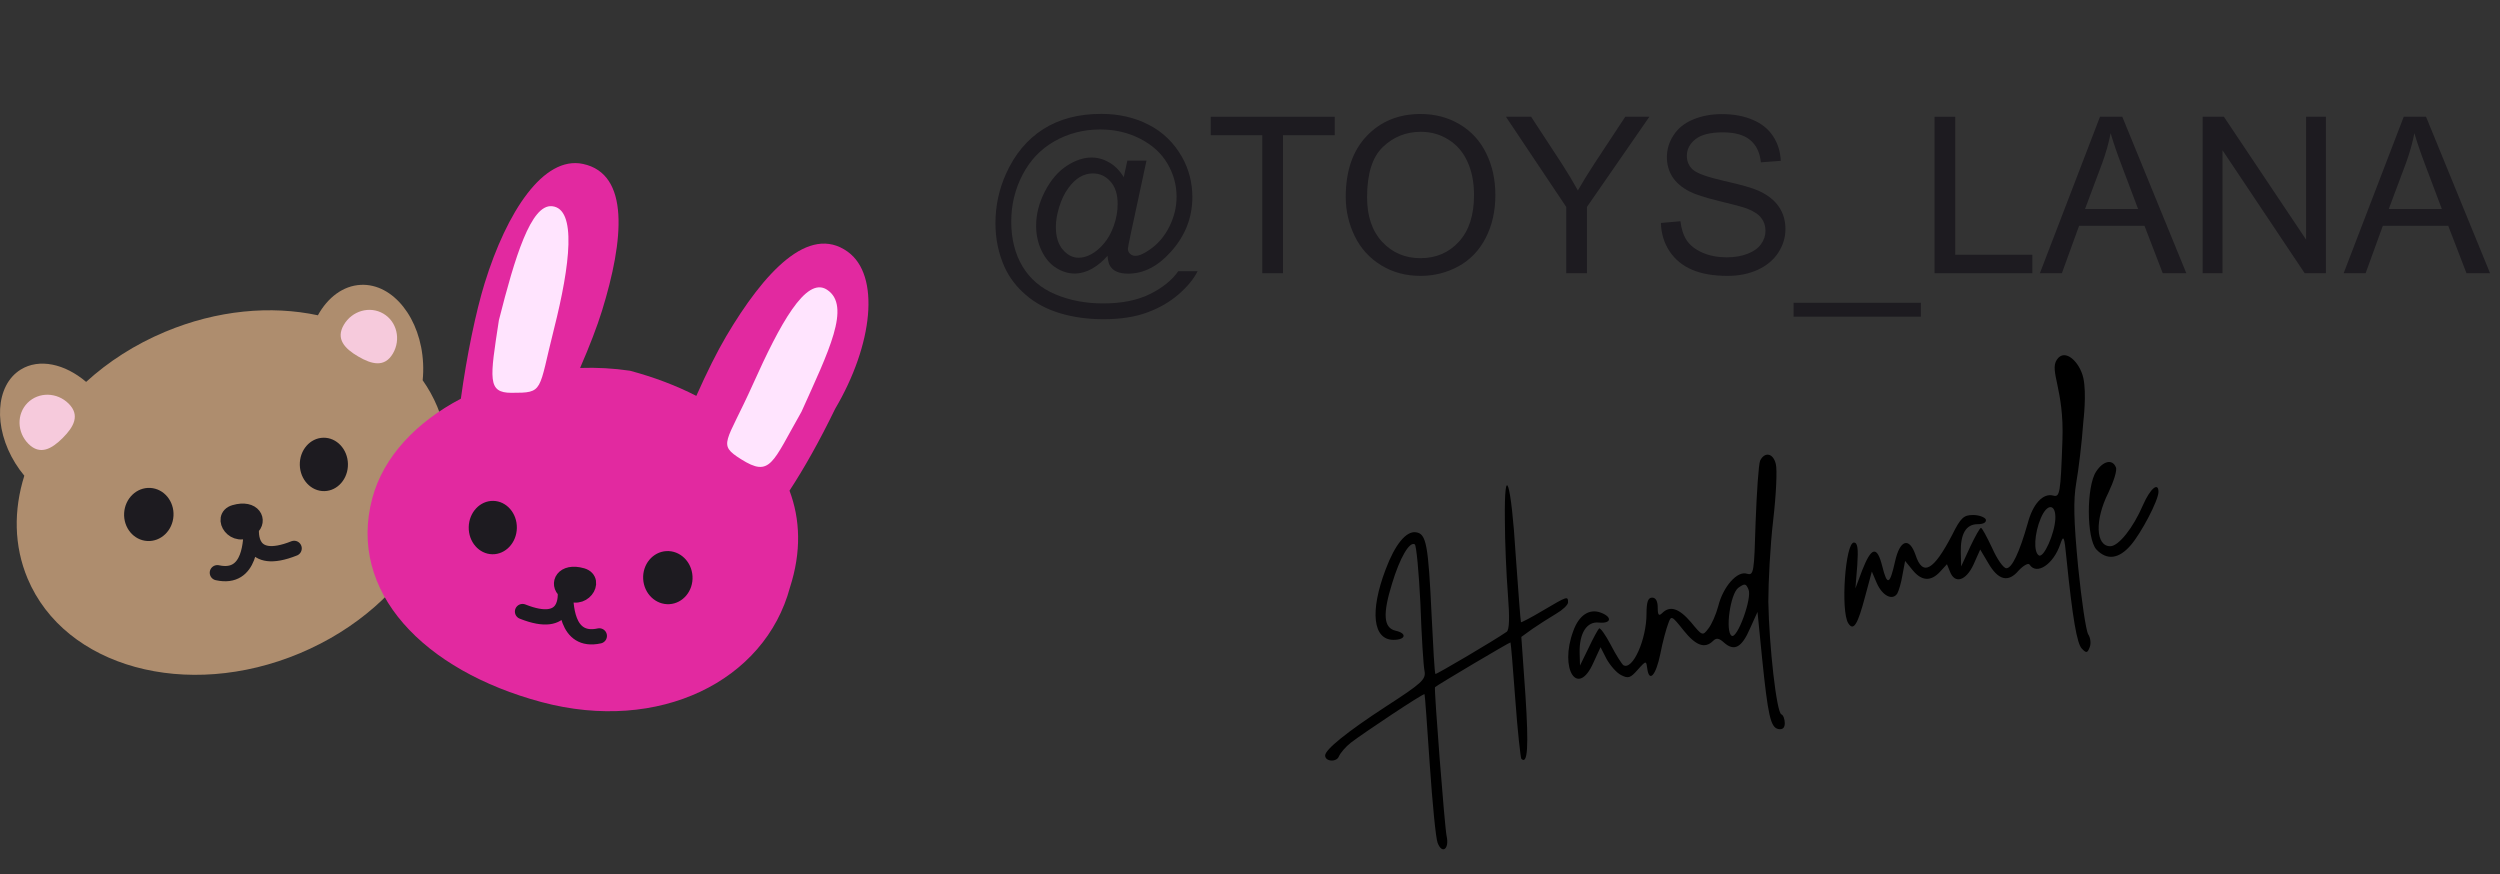 <svg width="183" height="64" viewBox="0 0 183 64" fill="none" xmlns="http://www.w3.org/2000/svg">
<rect x="0" y="0" width="183" height="64" fill="#333333" stroke="none"/>
<path fill-rule="evenodd" clip-rule="evenodd" d="M30.939 27.834C30.98 27.435 30.991 27.023 30.971 26.602C30.814 23.313 28.773 20.738 26.412 20.851C25.116 20.913 23.993 21.772 23.269 23.079C19.849 22.347 15.895 22.69 12.078 24.292C9.861 25.222 7.915 26.483 6.305 27.955C4.753 26.632 2.872 26.211 1.514 27.054C-0.339 28.204 -0.515 31.273 1.121 33.909C1.323 34.236 1.545 34.541 1.78 34.822C0.992 37.339 1.014 39.951 2.019 42.347C4.745 48.843 13.668 51.293 21.949 47.818C30.231 44.344 34.734 36.26 32.008 29.764C31.719 29.074 31.36 28.43 30.939 27.834Z" fill="#AE8D6E"/>
<ellipse cx="10.893" cy="37.659" rx="1.946" ry="1.809" transform="rotate(93.291 10.893 37.659)" fill="#1D1B20"/>
<ellipse cx="1.954" cy="1.762" rx="1.954" ry="1.762" transform="matrix(0.019 1 1 -0.019 21.908 32.075)" fill="#1D1B20"/>
<path d="M18.401 38.634C17.167 39.625 16.034 37.843 17.167 37.514C18.584 37.103 19.018 38.138 18.401 38.634C18.401 38.64 18.401 38.648 18.4 38.656C18.398 38.702 18.396 38.754 18.394 38.81C18.395 38.744 18.398 38.692 18.4 38.656C18.4 38.649 18.401 38.641 18.401 38.634Z" fill="#1D1B20"/>
<path d="M18.401 38.634C17.167 39.625 16.034 37.843 17.167 37.514C18.584 37.103 19.018 38.138 18.401 38.634ZM18.401 38.634C18.389 38.934 18.15 41.49 21.531 40.142M18.401 38.634C18.359 39.496 18.401 42.472 15.911 41.924" stroke="#1D1B20" stroke-width="1.118" stroke-linecap="round" stroke-linejoin="round"/>
<path d="M5.027 29.548C5.874 30.395 5.406 31.245 4.593 32.058C3.78 32.87 2.931 33.339 2.083 32.491C1.236 31.644 1.209 30.299 2.021 29.486C2.834 28.673 4.18 28.701 5.027 29.548Z" fill="#F6CADC"/>
<path d="M28.76 25.88C28.155 26.914 27.215 26.677 26.222 26.096C25.23 25.516 24.562 24.812 25.167 23.778C25.772 22.744 27.067 22.376 28.059 22.957C29.051 23.537 29.365 24.846 28.76 25.88Z" fill="#F6CADC"/>
<path fill-rule="evenodd" clip-rule="evenodd" d="M44.064 22.757C43.71 23.901 43.148 25.36 42.463 26.934C43.679 26.893 44.905 26.958 46.117 27.138C47.876 27.609 49.508 28.227 50.971 28.979C51.731 27.269 52.495 25.736 53.151 24.626C55.932 19.919 59.207 16.375 62.054 18.427C64.451 20.156 63.911 25.224 61.13 29.931C59.98 32.303 58.862 34.279 57.791 35.916C58.587 38.022 58.664 40.402 57.827 42.993C55.989 49.854 48.242 53.697 39.635 51.391C31.028 49.084 25.415 43.323 27.254 36.461C28.073 33.405 30.514 30.871 33.735 29.185C34.168 26.018 34.836 22.801 35.478 20.726C37.095 15.503 39.781 11.385 42.672 11.999C46.105 12.728 45.681 17.535 44.064 22.757Z" fill="#E229A0"/>
<ellipse cx="1.946" cy="1.809" rx="1.946" ry="1.809" transform="matrix(0.057 0.998 0.998 -0.057 46.97 40.444)" fill="#1D1B20"/>
<ellipse cx="36.072" cy="38.618" rx="1.954" ry="1.762" transform="rotate(91.112 36.072 38.618)" fill="#1D1B20"/>
<path d="M41.38 43.258C42.614 44.249 43.747 42.468 42.614 42.138C41.197 41.727 40.762 42.762 41.38 43.258C41.38 43.264 41.38 43.272 41.381 43.28C41.383 43.326 41.385 43.378 41.387 43.434C41.385 43.368 41.383 43.316 41.381 43.28C41.38 43.273 41.38 43.265 41.38 43.258Z" fill="#1D1B20"/>
<path d="M41.38 43.258C42.614 44.249 43.747 42.468 42.614 42.138C41.197 41.727 40.762 42.762 41.38 43.258ZM41.38 43.258C41.392 43.558 41.631 46.114 38.249 44.766M41.38 43.258C41.421 44.12 41.38 47.096 43.87 46.548" stroke="#1D1B20" stroke-width="1.118" stroke-linecap="round" stroke-linejoin="round"/>
<path d="M40.559 24.052C39.384 28.698 39.84 28.754 37.438 28.754C35.659 28.754 35.864 27.732 36.519 23.44C37.694 18.794 38.867 14.947 40.407 15.094C42.235 15.268 41.733 19.406 40.559 24.052Z" fill="#FFE4FE"/>
<path d="M55.123 28.109C53.161 32.481 52.492 32.507 54.235 33.608C56.403 34.978 56.52 33.908 58.67 30.136C60.633 25.764 62.347 22.38 60.531 21.203C58.99 20.205 57.086 23.736 55.123 28.109Z" fill="#FFE4FE"/>
<path d="M81.07 18.727C80.732 19.117 80.352 19.432 79.93 19.672C79.513 19.906 79.094 20.023 78.672 20.023C78.208 20.023 77.758 19.888 77.32 19.617C76.883 19.346 76.526 18.93 76.25 18.367C75.979 17.805 75.844 17.188 75.844 16.516C75.844 15.688 76.055 14.859 76.477 14.031C76.904 13.198 77.432 12.573 78.062 12.156C78.693 11.74 79.305 11.531 79.898 11.531C80.352 11.531 80.784 11.651 81.195 11.891C81.607 12.125 81.961 12.484 82.258 12.969L82.523 11.758H83.922L82.797 17C82.641 17.729 82.562 18.133 82.562 18.211C82.562 18.352 82.615 18.474 82.719 18.578C82.828 18.677 82.958 18.727 83.109 18.727C83.385 18.727 83.747 18.568 84.195 18.25C84.789 17.833 85.258 17.276 85.602 16.578C85.951 15.875 86.125 15.151 86.125 14.406C86.125 13.537 85.901 12.724 85.453 11.969C85.01 11.213 84.346 10.609 83.461 10.156C82.581 9.703 81.607 9.477 80.539 9.477C79.32 9.477 78.206 9.763 77.195 10.336C76.19 10.904 75.409 11.721 74.852 12.789C74.299 13.852 74.023 14.992 74.023 16.211C74.023 17.487 74.299 18.586 74.852 19.508C75.409 20.43 76.211 21.109 77.258 21.547C78.31 21.99 79.474 22.211 80.75 22.211C82.115 22.211 83.258 21.982 84.18 21.523C85.102 21.065 85.792 20.508 86.25 19.852H87.664C87.398 20.398 86.943 20.956 86.297 21.523C85.651 22.091 84.883 22.539 83.992 22.867C83.102 23.201 82.029 23.367 80.773 23.367C79.617 23.367 78.549 23.219 77.57 22.922C76.596 22.625 75.766 22.177 75.078 21.578C74.391 20.984 73.872 20.299 73.523 19.523C73.086 18.539 72.867 17.477 72.867 16.336C72.867 15.065 73.128 13.854 73.648 12.703C74.284 11.292 75.185 10.211 76.352 9.461C77.523 8.711 78.943 8.336 80.609 8.336C81.901 8.336 83.06 8.602 84.086 9.133C85.117 9.659 85.93 10.445 86.523 11.492C87.029 12.393 87.281 13.372 87.281 14.43C87.281 15.94 86.75 17.281 85.688 18.453C84.74 19.505 83.703 20.031 82.578 20.031C82.219 20.031 81.927 19.977 81.703 19.867C81.484 19.758 81.323 19.602 81.219 19.398C81.151 19.268 81.102 19.044 81.07 18.727ZM77.289 16.609C77.289 17.323 77.458 17.878 77.797 18.273C78.135 18.669 78.523 18.867 78.961 18.867C79.253 18.867 79.56 18.781 79.883 18.609C80.206 18.432 80.513 18.172 80.805 17.828C81.102 17.484 81.344 17.049 81.531 16.523C81.719 15.992 81.812 15.461 81.812 14.93C81.812 14.221 81.635 13.672 81.281 13.281C80.932 12.891 80.505 12.695 80 12.695C79.667 12.695 79.352 12.781 79.055 12.953C78.763 13.12 78.479 13.391 78.203 13.766C77.927 14.141 77.706 14.596 77.539 15.133C77.372 15.669 77.289 16.162 77.289 16.609Z" fill="#1D1B20"/>
<path d="M92.398 20V9.898H88.625V8.547H97.703V9.898H93.914V20H92.398Z" fill="#1D1B20"/>
<path d="M98.508 14.422C98.508 12.521 99.018 11.034 100.039 9.961C101.06 8.883 102.378 8.344 103.992 8.344C105.049 8.344 106.003 8.596 106.852 9.102C107.701 9.607 108.346 10.312 108.789 11.219C109.237 12.12 109.461 13.143 109.461 14.289C109.461 15.45 109.227 16.49 108.758 17.406C108.289 18.323 107.625 19.018 106.766 19.492C105.906 19.961 104.979 20.195 103.984 20.195C102.906 20.195 101.943 19.935 101.094 19.414C100.245 18.893 99.602 18.182 99.164 17.281C98.727 16.38 98.508 15.427 98.508 14.422ZM100.07 14.445C100.07 15.825 100.44 16.914 101.18 17.711C101.924 18.503 102.857 18.898 103.977 18.898C105.117 18.898 106.055 18.497 106.789 17.695C107.529 16.893 107.898 15.755 107.898 14.281C107.898 13.349 107.74 12.537 107.422 11.844C107.109 11.146 106.648 10.607 106.039 10.227C105.435 9.841 104.755 9.648 104 9.648C102.927 9.648 102.003 10.018 101.227 10.758C100.456 11.492 100.07 12.721 100.07 14.445Z" fill="#1D1B20"/>
<path d="M114.648 20V15.148L110.234 8.547H112.078L114.336 12C114.753 12.646 115.141 13.292 115.5 13.938C115.844 13.338 116.26 12.664 116.75 11.914L118.969 8.547H120.734L116.164 15.148V20H114.648Z" fill="#1D1B20"/>
<path d="M121.578 16.32L123.008 16.195C123.076 16.768 123.232 17.24 123.477 17.609C123.727 17.974 124.112 18.271 124.633 18.5C125.154 18.724 125.74 18.836 126.391 18.836C126.969 18.836 127.479 18.75 127.922 18.578C128.365 18.406 128.693 18.172 128.906 17.875C129.125 17.573 129.234 17.245 129.234 16.891C129.234 16.531 129.13 16.219 128.922 15.953C128.714 15.682 128.37 15.456 127.891 15.273C127.583 15.154 126.904 14.969 125.852 14.719C124.799 14.463 124.062 14.224 123.641 14C123.094 13.713 122.685 13.359 122.414 12.938C122.148 12.51 122.016 12.034 122.016 11.508C122.016 10.93 122.18 10.391 122.508 9.891C122.836 9.385 123.315 9.003 123.945 8.742C124.576 8.482 125.276 8.352 126.047 8.352C126.896 8.352 127.643 8.49 128.289 8.766C128.94 9.036 129.44 9.438 129.789 9.969C130.138 10.5 130.326 11.102 130.352 11.773L128.898 11.883C128.82 11.159 128.555 10.612 128.102 10.242C127.654 9.872 126.99 9.688 126.109 9.688C125.193 9.688 124.523 9.857 124.102 10.195C123.685 10.529 123.477 10.932 123.477 11.406C123.477 11.818 123.625 12.156 123.922 12.422C124.214 12.688 124.974 12.961 126.203 13.242C127.438 13.518 128.284 13.76 128.742 13.969C129.409 14.276 129.901 14.667 130.219 15.141C130.536 15.609 130.695 16.151 130.695 16.766C130.695 17.375 130.521 17.951 130.172 18.492C129.823 19.029 129.32 19.448 128.664 19.75C128.013 20.047 127.279 20.195 126.461 20.195C125.424 20.195 124.555 20.044 123.852 19.742C123.154 19.44 122.604 18.987 122.203 18.383C121.807 17.773 121.599 17.086 121.578 16.32Z" fill="#1D1B20"/>
<path d="M131.289 23.18V22.164H140.609V23.18H131.289Z" fill="#1D1B20"/>
<path d="M141.609 20V9.333V8.547H143.125V18.648H148.766V20H141.609Z" fill="#1D1B20"/>
<path d="M149.32 20L153.719 8.547H155.352L160.039 20H158.312L156.977 16.531H152.188L150.93 20H149.32ZM152.625 15.297H156.508L155.312 12.125C154.948 11.162 154.677 10.37 154.5 9.75C154.354 10.484 154.148 11.213 153.883 11.938L152.625 15.297Z" fill="#1D1B20"/>
<path d="M161.234 20V8.547H162.789L168.805 17.539V8.547H170.258V20H168.703L162.688 11V20H161.234Z" fill="#1D1B20"/>
<path d="M171.555 20L175.953 8.547H177.586L182.273 20H180.547L179.211 16.531H174.422L173.164 20H171.555ZM174.859 15.297H178.742L177.547 12.125C177.182 11.162 176.911 10.37 176.734 9.75C176.589 10.484 176.383 11.213 176.117 11.938L174.859 15.297Z" fill="#1D1B20"/>
<path fill-rule="evenodd" clip-rule="evenodd" d="M152.5 27.669C152.752 28.815 152.502 30.846 152.502 30.846C152.392 32.405 152.146 34.421 151.982 35.334C151.763 36.624 151.791 38.049 152.119 41.489C152.365 43.934 152.693 46.165 152.857 46.433C153.022 46.675 153.076 47.105 152.967 47.374C152.803 47.804 152.721 47.831 152.392 47.481C152.037 47.132 151.709 45.251 151.271 40.924C151.107 39.204 151.052 39.124 150.806 39.849C150.313 41.3 149.083 42.134 148.563 41.327C148.481 41.193 148.125 41.381 147.77 41.757C147.004 42.671 146.265 42.483 145.526 41.193L144.952 40.225L144.46 41.327C143.913 42.51 143.092 42.779 142.736 41.838L142.517 41.3L142.025 41.838C141.341 42.59 140.657 42.537 140.001 41.73L139.454 41.059L139.262 42.08C139.18 42.617 138.989 43.262 138.879 43.45C138.524 43.988 137.785 43.612 137.375 42.671L137.019 41.838L136.527 43.665C135.98 45.735 135.679 46.218 135.296 45.627C134.722 44.74 135.077 39.715 135.706 39.715C135.98 39.715 136.035 40.145 135.952 41.381L135.816 43.074L136.308 41.757C136.992 40.011 137.402 39.93 137.785 41.462C138.141 42.886 138.332 42.832 138.715 41.112C139.071 39.5 139.755 39.285 140.22 40.629C140.739 42.214 141.533 41.784 142.9 39.151C143.53 37.887 143.748 37.699 144.432 37.699C144.87 37.699 145.28 37.861 145.362 38.022C145.417 38.237 145.198 38.371 144.761 38.371C143.913 38.371 143.502 39.07 143.53 40.441L143.557 41.462L144.213 40.037C144.569 39.285 144.925 38.64 145.007 38.64C145.089 38.64 145.444 39.312 145.827 40.118C146.183 40.924 146.648 41.596 146.867 41.596C147.277 41.596 147.824 40.441 148.426 38.317C148.809 36.866 149.548 36.087 150.286 36.275C150.778 36.409 150.833 36.167 150.97 32.217C151.107 28.508 150 27.17 150.56 26.331C151.16 25.433 152.248 26.524 152.5 27.669ZM149.247 40.656C148.836 40.414 148.918 39.043 149.383 37.941C149.848 36.812 150.505 36.866 150.45 37.995C150.396 39.07 149.602 40.87 149.247 40.656Z" fill="black"/>
<path fill-rule="evenodd" clip-rule="evenodd" d="M129.798 38.075C130.017 36.194 130.099 34.367 129.989 33.964C129.798 33.157 129.169 33.05 128.84 33.722C128.731 33.991 128.594 36.006 128.512 38.183C128.403 41.919 128.375 42.133 127.883 41.999C127.172 41.757 126.132 42.94 125.777 44.364C125.613 44.982 125.284 45.735 125.038 46.03C124.628 46.568 124.6 46.541 123.78 45.547C122.904 44.525 122.248 44.31 121.674 44.875C121.427 45.117 121.345 45.036 121.345 44.472C121.345 44.015 121.209 43.746 120.935 43.746C120.634 43.746 120.525 44.069 120.525 44.928C120.525 46.81 119.513 49.094 118.829 48.691C118.719 48.61 118.282 47.938 117.899 47.186C117.516 46.46 117.133 45.923 117.051 46.004C116.969 46.084 116.613 46.729 116.285 47.428L115.656 48.718L115.628 47.777C115.601 46.353 116.148 45.466 117.051 45.574C117.953 45.654 118.035 45.17 117.187 44.848C116.339 44.525 115.574 45.036 115.163 46.192C114.124 48.986 115.491 51.11 116.64 48.503L117.16 47.374L117.598 48.234C117.871 48.718 118.336 49.255 118.665 49.416C119.184 49.685 119.348 49.632 119.868 49.04C120.221 48.648 120.376 48.476 120.459 48.505C120.523 48.528 120.543 48.673 120.579 48.933C120.716 49.981 121.209 49.47 121.537 47.858C121.701 46.998 121.974 46.004 122.111 45.654C122.33 45.036 122.357 45.036 123.233 46.138C124.135 47.267 124.792 47.508 125.394 46.917C125.64 46.675 125.831 46.702 126.214 47.052C126.953 47.697 127.5 47.401 128.102 46.004L128.649 44.794L128.977 48.1C129.415 52.4 129.606 53.26 130.181 53.367C130.482 53.421 130.646 53.286 130.646 52.937C130.646 52.641 130.536 52.346 130.4 52.292C130.044 52.185 129.497 47.267 129.442 44.042C129.442 42.617 129.579 39.93 129.798 38.075ZM154.335 36.06C154.717 35.254 154.991 34.421 154.882 34.206C154.635 33.587 153.952 33.722 153.432 34.528C152.721 35.603 152.721 39.419 153.459 40.225C154.225 41.032 155.1 40.924 155.976 39.903C156.742 39.016 158 36.624 158 36.006C158 35.254 157.398 35.764 156.878 36.947C156.14 38.667 155.073 39.984 154.471 39.984C153.404 39.984 153.322 38.075 154.335 36.06ZM111.334 45.547C111.306 45.52 111.142 43.316 110.951 40.656C110.622 35.227 110.103 33.668 110.157 38.102C110.157 39.661 110.267 42.08 110.376 43.477C110.513 45.224 110.486 46.084 110.294 46.245C109.364 46.89 105.124 49.39 105.07 49.336C105.015 49.282 104.905 47.374 104.796 45.09C104.55 39.849 104.413 39.07 103.647 38.962C102.936 38.855 102.115 39.849 101.431 41.677C100.255 44.767 100.501 46.837 102.006 46.837C102.909 46.837 103.018 46.353 102.143 46.165C101.267 45.95 101.213 44.928 101.896 42.725C102.471 40.817 103.182 39.607 103.565 39.849C103.674 39.93 103.866 41.892 103.975 44.203C104.057 46.541 104.194 48.745 104.276 49.121C104.386 49.739 104.085 50.008 101.431 51.728C98.587 53.582 97 54.872 97 55.302C97 55.759 97.848 55.813 98.012 55.356C98.121 55.114 98.504 54.657 98.887 54.361C99.872 53.609 104.194 50.733 104.276 50.814C104.304 50.841 104.468 53.152 104.659 55.974C104.851 58.769 105.097 61.349 105.234 61.698C105.562 62.558 106.109 62.155 105.89 61.188C105.753 60.569 104.96 50.384 105.042 50.303C105.206 50.142 110.513 46.998 110.568 47.025C110.595 47.078 110.759 48.96 110.923 51.244C111.087 53.528 111.306 55.463 111.361 55.544C111.826 56.001 111.908 54.657 111.662 50.895L111.361 46.622L112.182 46.03C112.647 45.708 113.413 45.224 113.905 44.928C114.37 44.66 114.78 44.283 114.78 44.095C114.78 43.612 114.726 43.639 112.948 44.687C112.1 45.197 111.361 45.574 111.334 45.547ZM126.761 46.541C126.269 46.245 126.652 43.45 127.254 43.02C127.719 42.698 127.801 42.698 127.992 43.155C128.266 43.773 127.172 46.783 126.761 46.541Z" fill="black"/>
</svg>
